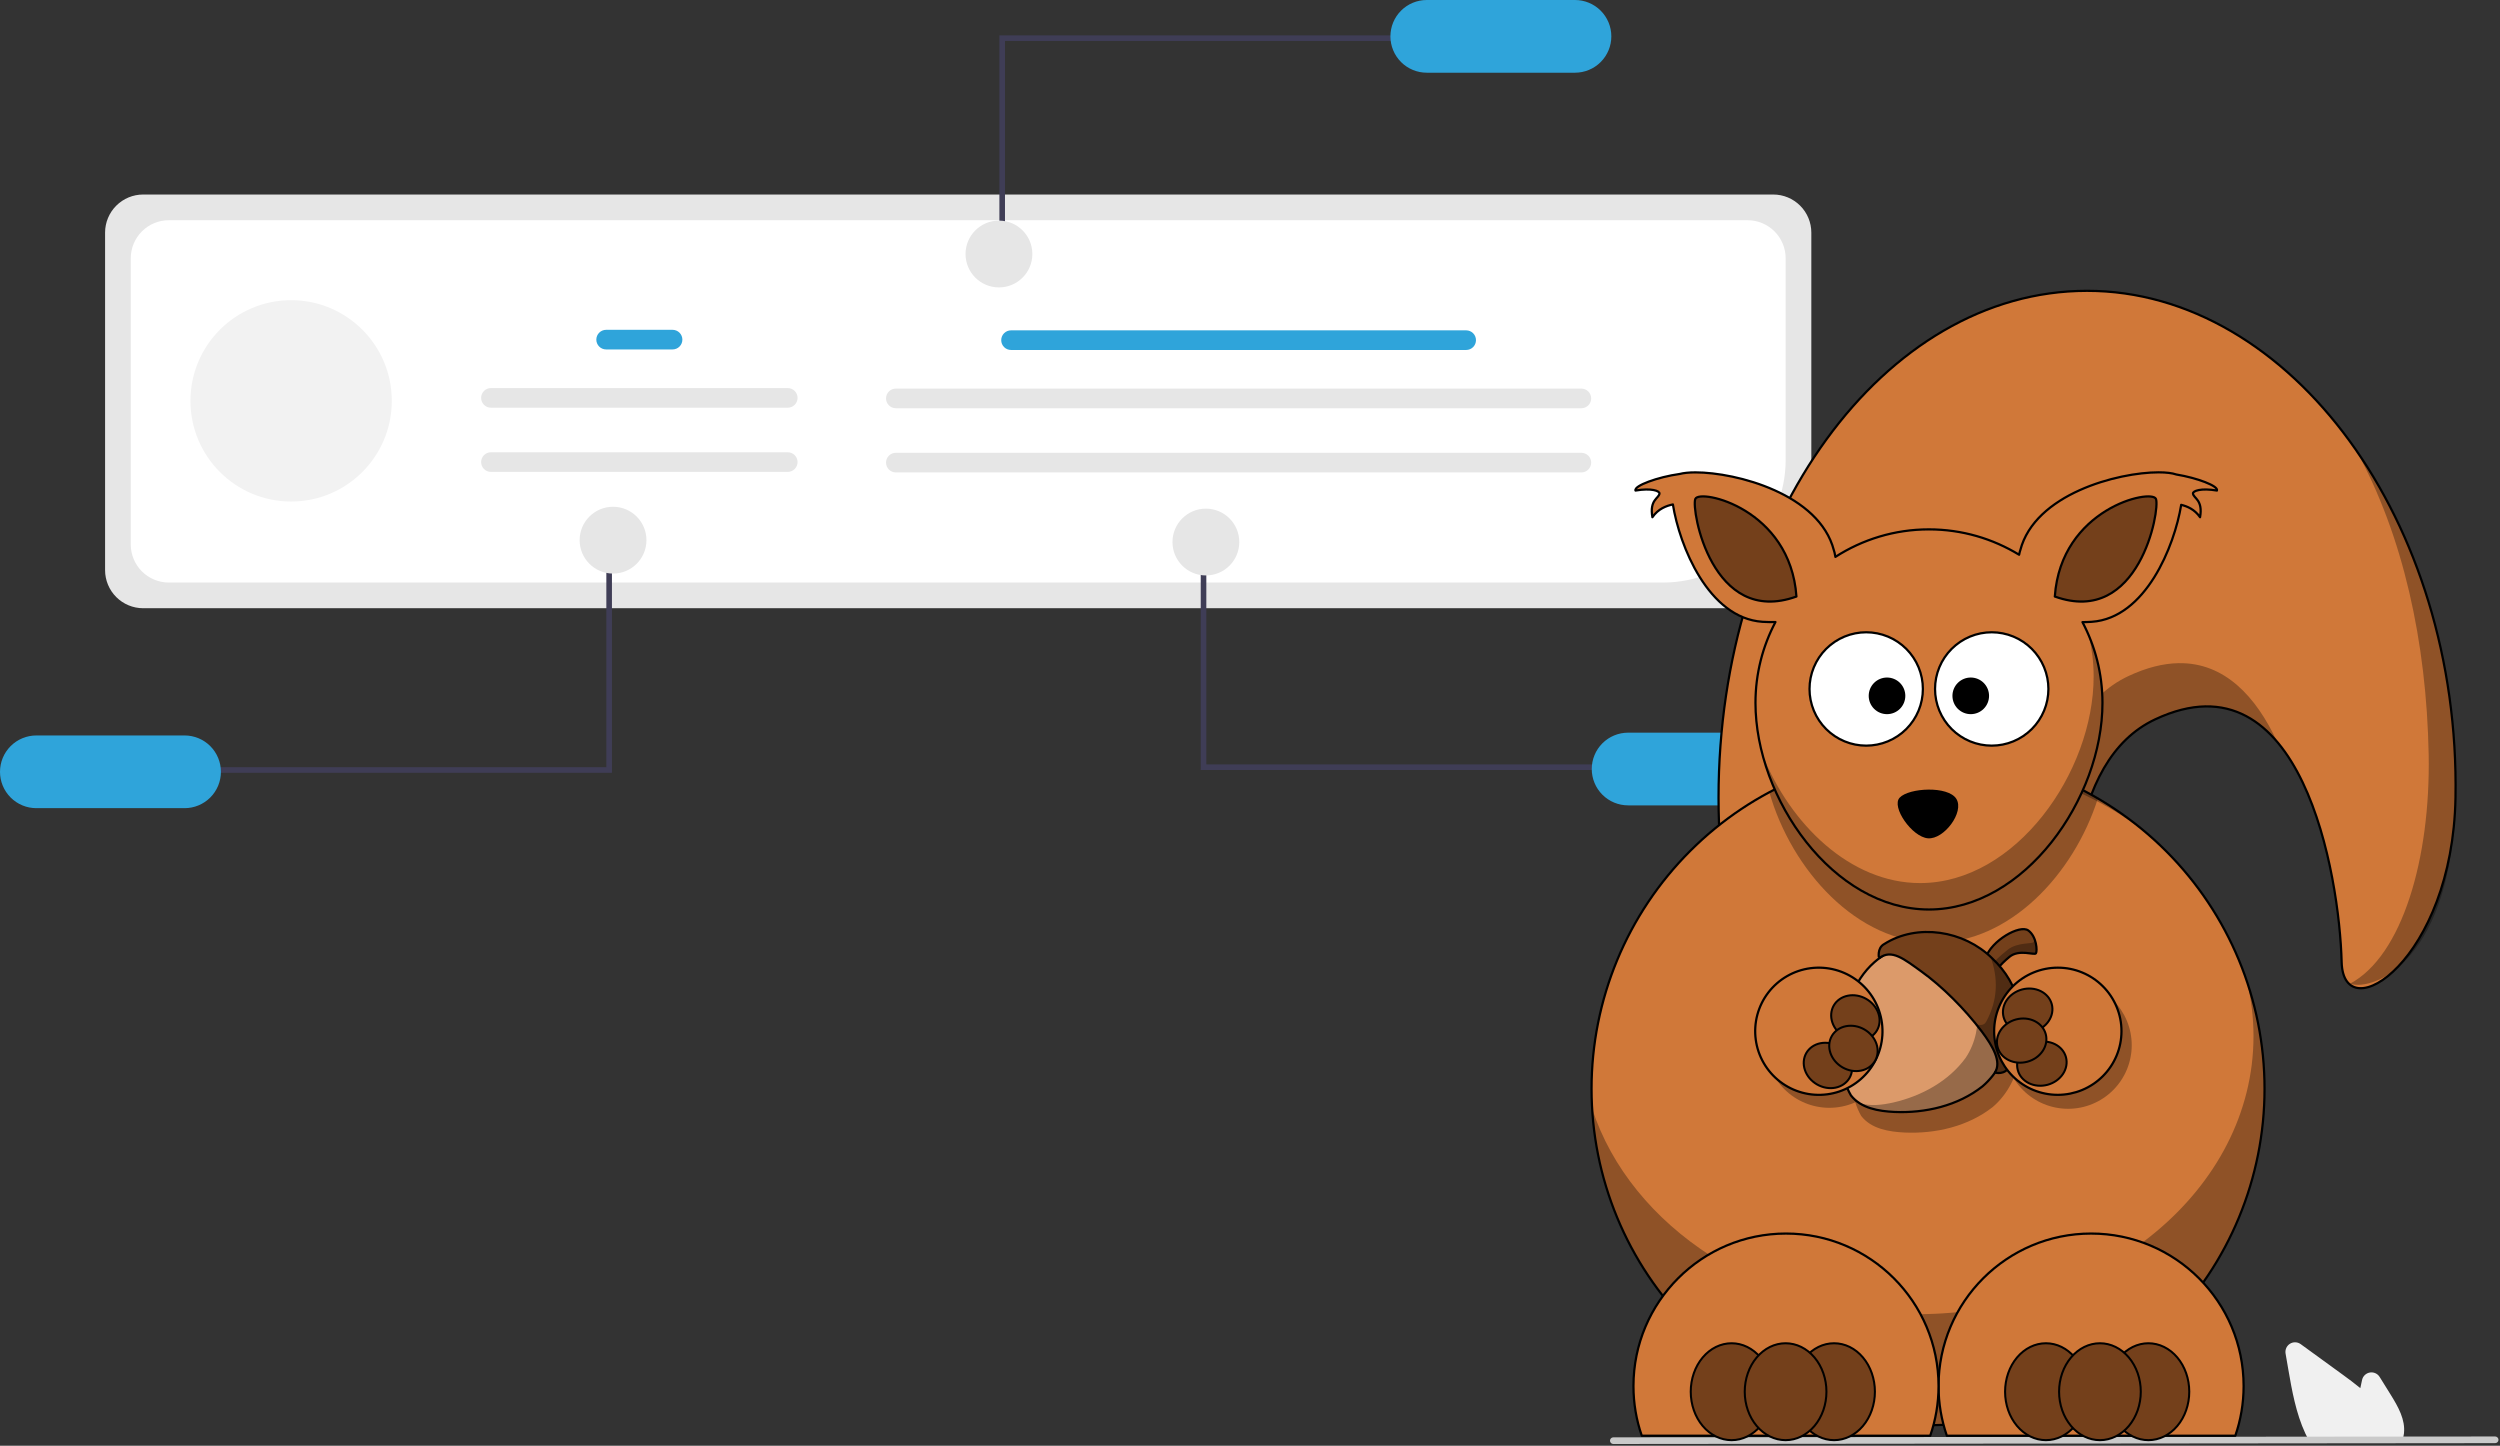 <svg width="894" height="517" viewBox="0 0 894 517" fill="none" xmlns="http://www.w3.org/2000/svg">
<rect x="0" y="0" width="894" height="517" fill="#333333" stroke="none"/>
<g clip-path="url(#clip0_310_150)">
<path d="M634.122 217.502H51.187C47.578 217.498 44.119 216.063 41.568 213.511C39.017 210.96 37.582 207.501 37.578 203.893V83.17C37.582 79.562 39.017 76.103 41.568 73.552C44.119 71 47.578 69.565 51.187 69.561H634.122C637.73 69.565 641.189 71 643.74 73.552C646.292 76.103 647.727 79.562 647.731 83.17V203.893C647.727 207.501 646.292 210.96 643.74 213.511C641.189 216.063 637.73 217.498 634.122 217.502Z" fill="#E6E6E6"/>
<path d="M594.778 208.322H60.368C56.76 208.318 53.301 206.883 50.75 204.332C48.199 201.781 46.763 198.321 46.759 194.713V92.357C46.763 88.749 48.199 85.29 50.75 82.738C53.301 80.187 56.76 78.752 60.368 78.748H624.943C628.551 78.752 632.01 80.187 634.561 82.738C637.112 85.29 638.547 88.749 638.552 92.357V164.548C638.539 176.154 633.922 187.28 625.716 195.487C617.51 203.693 606.383 208.309 594.778 208.322Z" fill="white"/>
<path d="M524.3 125.151H361.547C360.616 125.151 359.723 124.781 359.065 124.123C358.407 123.465 358.037 122.572 358.037 121.641C358.037 120.71 358.407 119.817 359.065 119.159C359.723 118.501 360.616 118.131 361.547 118.131H524.3C525.231 118.131 526.123 118.501 526.782 119.159C527.44 119.817 527.81 120.71 527.81 121.641C527.81 122.572 527.44 123.465 526.782 124.123C526.123 124.781 525.231 125.151 524.3 125.151Z" fill="#2FA4DA"/>
<path d="M565.494 145.984H320.352C319.421 145.984 318.529 145.614 317.871 144.956C317.212 144.297 316.843 143.405 316.843 142.474C316.843 141.543 317.212 140.65 317.871 139.992C318.529 139.334 319.421 138.964 320.352 138.964H565.494C566.425 138.964 567.318 139.334 567.976 139.992C568.634 140.65 569.004 141.543 569.004 142.474C569.004 143.405 568.634 144.297 567.976 144.956C567.318 145.614 566.425 145.984 565.494 145.984Z" fill="#E6E6E6"/>
<path d="M565.494 168.939H320.352C319.421 168.939 318.529 168.569 317.871 167.911C317.212 167.253 316.843 166.36 316.843 165.429C316.843 164.498 317.212 163.606 317.871 162.947C318.529 162.289 319.421 161.919 320.352 161.919H565.494C566.425 161.919 567.318 162.289 567.976 162.947C568.634 163.606 569.004 164.498 569.004 165.429C569.004 166.36 568.634 167.253 567.976 167.911C567.318 168.569 566.425 168.939 565.494 168.939Z" fill="#E6E6E6"/>
<path d="M359.383 89.694H357.383V12.651H502.04V14.651H359.383V89.694Z" fill="#3F3D56"/>
<path d="M563.213 0H510.213C506.765 0 503.458 1.37 501.02 3.808C498.582 6.246 497.213 9.552 497.213 13C497.213 16.448 498.582 19.754 501.02 22.192C503.458 24.63 506.765 26 510.213 26H563.213C566.66 26 569.967 24.63 572.405 22.192C574.843 19.754 576.213 16.448 576.213 13C576.213 9.552 574.843 6.246 572.405 3.808C569.967 1.37 566.66 0 563.213 0Z" fill="#2FA4DA"/>
<path d="M357.223 102.78C363.82 102.78 369.169 97.432 369.169 90.834C369.169 84.237 363.82 78.888 357.223 78.888C350.625 78.888 345.277 84.237 345.277 90.834C345.277 97.432 350.625 102.78 357.223 102.78Z" fill="#E6E6E6"/>
<path d="M431.383 198.306H429.383V275.349H574.04V273.349H431.383V198.306Z" fill="#3F3D56"/>
<path d="M648.213 275C648.209 271.553 646.839 268.249 644.401 265.811C641.964 263.374 638.659 262.003 635.213 262H582.213C578.765 262 575.458 263.37 573.02 265.808C570.582 268.246 569.213 271.552 569.213 275C569.213 278.448 570.582 281.754 573.02 284.192C575.458 286.63 578.765 288 582.213 288H635.213C638.659 287.997 641.964 286.626 644.401 284.189C646.839 281.751 648.209 278.447 648.213 275Z" fill="#2FA4DA"/>
<path d="M431.223 205.78C437.82 205.78 443.169 200.432 443.169 193.834C443.169 187.237 437.82 181.889 431.223 181.889C424.625 181.889 419.277 187.237 419.277 193.834C419.277 200.432 424.625 205.78 431.223 205.78Z" fill="#E6E6E6"/>
<path d="M216.83 199.306H218.83V276.349H74.173V274.349H216.83V199.306Z" fill="#3F3D56"/>
<path d="M13 289H66C69.448 289 72.754 287.63 75.192 285.192C77.63 282.754 79 279.448 79 276C79 272.552 77.63 269.246 75.192 266.808C72.754 264.37 69.448 263 66 263H13C9.552 263 6.246 264.37 3.808 266.808C1.37 269.246 0 272.552 0 276C0 279.448 1.37 282.754 3.808 285.192C6.246 287.63 9.552 289 13 289Z" fill="#2FA4DA"/>
<path d="M219.223 205.111C225.82 205.111 231.169 199.763 231.169 193.166C231.169 186.568 225.82 181.22 219.223 181.22C212.625 181.22 207.277 186.568 207.277 193.166C207.277 199.763 212.625 205.111 219.223 205.111Z" fill="#E6E6E6"/>
<path d="M858.964 515.347H825.777L825.635 515.089C825.21 514.319 824.801 513.504 824.418 512.666C821 505.347 819.555 496.977 818.28 489.593L817.32 484.026C817.204 483.352 817.291 482.658 817.571 482.034C817.851 481.41 818.312 480.884 818.893 480.523C819.474 480.162 820.149 479.982 820.833 480.007C821.516 480.033 822.177 480.261 822.73 480.664C827.773 484.334 832.819 488 837.866 491.663C839.777 493.053 841.96 494.663 844.05 496.402C844.252 495.423 844.463 494.44 844.674 493.471C844.819 492.802 845.161 492.192 845.655 491.719C846.15 491.245 846.774 490.93 847.448 490.813C848.123 490.697 848.817 490.784 849.442 491.064C850.066 491.344 850.593 491.804 850.955 492.385L854.837 498.624C857.669 503.179 860.169 507.669 859.66 512.51C859.662 512.569 859.658 512.628 859.646 512.686C859.545 513.482 859.356 514.263 859.083 515.017L858.964 515.347Z" fill="#F0F0F0"/>
<path d="M892.273 516.065L576.916 516.372C576.601 516.371 576.3 516.245 576.078 516.022C575.856 515.798 575.731 515.497 575.731 515.182C575.731 514.867 575.856 514.565 576.078 514.342C576.3 514.119 576.601 513.993 576.916 513.991L892.273 513.684C892.588 513.685 892.889 513.812 893.111 514.035C893.333 514.258 893.458 514.56 893.458 514.875C893.458 515.189 893.333 515.491 893.111 515.714C892.889 515.937 892.588 516.064 892.273 516.065Z" fill="#CACACA"/>
<path d="M104.106 179.346C123.989 179.346 140.106 163.229 140.106 143.346C140.106 123.464 123.989 107.346 104.106 107.346C84.224 107.346 68.106 123.464 68.106 143.346C68.106 163.229 84.224 179.346 104.106 179.346Z" fill="#F2F2F2"/>
<path d="M240.507 124.962H216.754C215.823 124.962 214.93 124.592 214.272 123.934C213.614 123.276 213.244 122.383 213.244 121.452C213.244 120.522 213.614 119.629 214.272 118.971C214.93 118.312 215.823 117.943 216.754 117.943H240.507C241.438 117.943 242.33 118.312 242.989 118.971C243.647 119.629 244.017 120.522 244.017 121.452C244.017 122.383 243.647 123.276 242.989 123.934C242.33 124.592 241.438 124.962 240.507 124.962Z" fill="#2FA4DA"/>
<path d="M281.701 145.795H175.559C174.629 145.795 173.736 145.425 173.078 144.767C172.419 144.109 172.05 143.216 172.05 142.285C172.05 141.354 172.419 140.462 173.078 139.803C173.736 139.145 174.629 138.775 175.559 138.775H281.701C282.632 138.775 283.525 139.145 284.183 139.803C284.841 140.462 285.211 141.354 285.211 142.285C285.211 143.216 284.841 144.109 284.183 144.767C283.525 145.425 282.632 145.795 281.701 145.795Z" fill="#E6E6E6"/>
<path d="M281.701 168.75H175.559C174.629 168.75 173.736 168.381 173.078 167.722C172.419 167.064 172.05 166.171 172.05 165.241C172.05 164.31 172.419 163.417 173.078 162.759C173.736 162.101 174.629 161.731 175.559 161.731H281.701C282.632 161.731 283.525 162.101 284.183 162.759C284.841 163.417 285.211 164.31 285.211 165.241C285.211 166.171 284.841 167.064 284.183 167.722C283.525 168.381 282.632 168.75 281.701 168.75Z" fill="#E6E6E6"/>
<path d="M878.086 285.24C877.061 343.336 838.015 368.586 837.374 344.058C836.577 313.032 823.198 232.566 770.685 257.242C707.884 286.75 764.497 466.488 746.317 466.488C673.581 466.488 614.548 385.292 614.548 285.24C614.548 185.195 673.581 104 746.317 104C819.053 104 879.826 186.47 878.086 285.24V285.24Z" fill="url(#paint0_linear_310_150)" stroke="black" stroke-width="0.8" stroke-linecap="round" stroke-linejoin="round"/>
<path d="M842.499 160.91C859.367 191.398 867.738 229.627 868.49 269.764C869.191 306.845 859.079 341.863 840.331 351.785C849.086 354.584 877.061 343.328 878.078 285.233C878.927 237.494 865.157 193.563 842.499 160.91ZM778.997 237.148C773.606 237.251 767.654 238.695 761.09 241.774C698.288 271.282 754.909 451.019 736.729 451.019C699.269 451.019 665.446 429.481 641.446 394.92C665.527 438.394 703.547 466.488 746.317 466.488C764.497 466.488 707.876 286.75 770.678 257.242C790.149 248.101 804.243 253.404 814.311 265.278C806.803 249.103 795.518 236.838 778.997 237.148V237.148Z" fill="black" fill-opacity="0.314"/>
<path d="M809.799 389.369C809.799 421.27 797.122 451.865 774.555 474.422C751.989 496.98 721.383 509.653 689.469 509.653C657.556 509.653 626.95 496.98 604.383 474.422C581.817 451.865 569.14 421.27 569.14 389.369C569.14 357.468 581.817 326.873 604.383 304.316C626.95 281.758 657.556 269.085 689.469 269.085C721.383 269.085 751.989 281.758 774.555 304.316C797.122 326.873 809.799 357.468 809.799 389.369V389.369Z" fill="url(#paint1_linear_310_150)" stroke="black" stroke-width="0.8" stroke-linecap="round" stroke-linejoin="round"/>
<path d="M689.475 269.101C676.671 269.101 664.347 271.12 652.767 274.825C663.181 272.394 674.163 271.083 685.514 271.083C716.653 271.083 745.048 280.865 766.415 296.915C745.557 279.546 718.726 269.101 689.475 269.101ZM803.432 350.658C805.01 357.081 805.851 363.71 805.851 370.516C805.851 425.408 751.937 469.95 685.514 469.95C629.97 469.95 583.195 438.806 569.359 396.504C573.047 459.593 625.442 509.675 689.475 509.675C755.898 509.675 809.812 455.785 809.812 389.388C809.812 375.842 807.57 362.812 803.432 350.658Z" fill="black" fill-opacity="0.314"/>
<path d="M689.475 269.101C668.956 269.101 649.626 274.235 632.714 283.303C640.723 311.272 664.126 337.134 691.769 337.134C718.674 337.134 741.604 312.634 750.196 285.528C732.37 275.09 711.616 269.101 689.475 269.101V269.101Z" fill="black" fill-opacity="0.314"/>
<path fill-rule="evenodd" clip-rule="evenodd" d="M771.924 168.909C757.314 168.909 727.635 176.673 722.443 196.804C722.362 196.959 722.207 197.519 722.037 198.38C712.641 192.642 701.592 189.306 689.784 189.306C677.453 189.306 665.991 192.944 656.337 199.147C656.138 197.887 655.895 197.003 655.799 196.804C650.606 176.673 620.928 168.931 606.31 168.924C603.987 168.924 602.062 169.123 600.653 169.491C592.813 170.581 584.228 173.712 584.855 175.421C590.608 174.441 593.513 175.561 593.425 176.489C593.248 178.227 589.782 178.691 590.895 184.96C592.997 181.917 595.925 180.871 598.226 180.385C600.586 195.184 610.912 221.016 630.236 222.357C631.895 222.475 633.444 222.467 634.904 222.438C630.346 231.071 627.757 240.904 627.757 251.342C627.757 285.572 655.541 325.238 689.784 325.238C724.021 325.238 751.841 285.572 751.841 251.342C751.841 240.912 749.245 231.1 744.687 222.475C745.742 222.467 746.855 222.438 748.006 222.357C767.263 221.024 777.589 195.338 779.993 180.525C782.191 181.063 784.816 182.168 786.741 184.96C787.855 178.691 784.389 178.227 784.212 176.489C784.123 175.561 787.029 174.441 792.782 175.421C793.379 173.8 785.716 170.905 778.238 169.675C776.814 169.174 774.631 168.909 771.924 168.909V168.909Z" fill="url(#paint2_linear_310_150)" stroke="black" stroke-width="0.8" stroke-linejoin="round"/>
<path d="M713.437 352.595C703.156 342.319 684.858 341.796 673.972 351.453C666.309 358.163 663.255 368.468 662.252 378.228C661.544 385.263 661.964 392.813 665.578 399.082C669.207 403.737 675.528 404.717 681.074 404.996C692.13 405.49 703.812 402.823 712.648 395.833C723.298 386.707 725.784 369.713 717.966 358.068C716.69 356.079 715.148 354.245 713.437 352.595V352.595Z" fill="black" fill-opacity="0.314"/>
<path d="M676.932 373.404C676.932 379.438 674.535 385.224 670.267 389.491C665.999 393.757 660.21 396.154 654.174 396.154C648.139 396.154 642.35 393.757 638.082 389.491C633.814 385.224 631.416 379.438 631.416 373.404C631.416 367.371 633.814 361.585 638.082 357.318C642.35 353.052 648.139 350.655 654.174 350.655C660.21 350.655 665.999 353.052 670.267 357.318C674.535 361.585 676.932 367.371 676.932 373.404V373.404Z" fill="black" fill-opacity="0.314"/>
<path d="M709.75 345.229C699.468 334.953 681.17 334.43 670.284 344.087C662.621 350.798 659.567 361.103 658.564 370.862C657.856 377.897 658.277 385.447 661.891 391.716C665.519 396.371 671.84 397.351 677.386 397.63C688.442 398.124 700.125 395.458 708.96 388.467C719.611 379.341 722.096 362.347 714.278 350.702C713.002 348.713 711.461 346.879 709.75 345.229V345.229Z" fill="#DC9A6A" stroke="black" stroke-width="0.8" stroke-linecap="round" stroke-linejoin="round"/>
<path d="M686.562 337.296C688.752 337.819 690.876 338.622 692.86 339.741C694.785 340.78 696.607 342.025 698.237 343.476C708.068 351.873 710.096 367.563 702.92 378.287C696.806 386.677 687.093 391.929 677.158 394.227C673.131 395.133 668.543 395.76 664.62 394.272C668.248 396.761 673.05 397.417 677.379 397.631C688.435 398.124 700.118 395.458 708.961 388.467C719.611 379.341 722.096 362.347 714.278 350.702C713.002 348.706 711.461 346.879 709.75 345.222C703.739 339.211 694.977 336.544 686.562 337.296V337.296Z" fill="black" fill-opacity="0.314"/>
<path fill-rule="evenodd" clip-rule="evenodd" d="M710.022 342.643C712.051 336.353 722.28 330.541 725.312 332.729C728.343 334.924 728.579 340.139 728.041 340.912C727.51 341.678 722.037 339.314 718.585 342.165C715.141 345.008 713.408 347.439 713.408 347.439L710.022 342.643Z" fill="url(#paint3_linear_310_150)" stroke="black" stroke-width="0.8"/>
<path fill-rule="evenodd" clip-rule="evenodd" d="M727.399 335.462C727.465 336.147 727.369 336.714 727.185 336.935C726.661 337.561 721.417 336.949 718.054 339.55C714.698 342.15 713.002 344.139 713.002 344.139L710.317 341.885C710.214 342.142 710.104 342.393 710.022 342.643L713.408 347.446C713.408 347.446 715.141 345.008 718.585 342.157C722.037 339.314 727.51 341.678 728.041 340.905C728.409 340.382 728.409 337.76 727.399 335.462V335.462Z" fill="black" fill-opacity="0.314"/>
<path d="M712.383 342.68C702.286 332.692 685.551 330.114 673.78 337.605C671.117 339.071 671.921 342.747 671.951 342.688C676.398 339.174 681.008 343.041 687.063 347.38C694.475 352.691 702.625 360.837 708.606 368.756C712.796 374.295 715.79 379.739 713.393 383.547C713.518 383.584 717 384.563 718.593 381.322C726.617 366.215 722.081 351.704 712.383 342.68V342.68Z" fill="url(#paint4_linear_310_150)" stroke="black" stroke-width="0.8" stroke-linecap="round" stroke-linejoin="round"/>
<path d="M711.586 341.568C714.787 349.862 714.367 357.707 710.303 365.279C709.381 367.003 707.965 366.443 706.777 366.421C707.404 367.194 708.017 367.982 708.607 368.756C712.788 374.302 715.79 379.746 713.393 383.547C713.519 383.584 717 384.571 718.593 381.33C725.939 367.482 722.716 352.418 711.586 341.568V341.568Z" fill="black" fill-opacity="0.314"/>
<path d="M670.126 357.414C671.622 360.001 672.593 362.857 672.984 365.818C673.376 368.779 673.179 371.788 672.407 374.673C671.634 377.558 670.301 380.262 668.482 382.631C666.663 385 664.395 386.987 661.806 388.479C659.218 389.972 656.361 390.94 653.397 391.329C650.434 391.717 647.422 391.519 644.534 390.745C641.647 389.971 638.939 388.636 636.567 386.817C634.195 384.998 632.204 382.73 630.708 380.143C629.213 377.556 628.242 374.7 627.85 371.738C627.459 368.777 627.655 365.768 628.428 362.883C629.2 359.999 630.534 357.295 632.353 354.926C634.172 352.557 636.44 350.57 639.028 349.077C641.616 347.585 644.474 346.616 647.437 346.228C650.401 345.839 653.412 346.037 656.3 346.812C659.188 347.586 661.895 348.92 664.267 350.74C666.64 352.559 668.631 354.827 670.126 357.414V357.414Z" fill="url(#paint5_linear_310_150)" stroke="black" stroke-width="0.8" stroke-linecap="round" stroke-linejoin="round"/>
<path d="M762.308 373.758C762.308 379.791 759.911 385.578 755.643 389.844C751.375 394.11 745.586 396.507 739.55 396.507C733.515 396.507 727.726 394.11 723.458 389.844C719.19 385.578 716.792 379.791 716.792 373.758C716.792 367.725 719.19 361.938 723.458 357.672C727.726 353.406 733.515 351.009 739.55 351.009C745.586 351.009 751.375 353.406 755.643 357.672C759.911 361.938 762.308 367.725 762.308 373.758V373.758Z" fill="black" fill-opacity="0.314"/>
<path d="M751.965 384.849C747.693 389.116 741.901 391.514 735.862 391.516C729.824 391.519 724.034 389.126 719.766 384.863C715.498 380.601 713.102 374.818 713.105 368.788C713.107 362.757 715.509 356.972 719.78 352.706C724.052 348.44 729.844 346.041 735.882 346.039C741.921 346.036 747.711 348.429 751.979 352.692C756.247 356.954 758.643 362.737 758.64 368.768C758.638 374.798 756.236 380.583 751.965 384.849Z" fill="url(#paint6_linear_310_150)" stroke="black" stroke-width="0.8" stroke-linecap="round" stroke-linejoin="round"/>
<path d="M747.785 441.119C717.671 441.119 693.221 465.56 693.221 495.657C693.221 501.881 694.269 507.848 696.194 513.417H799.346C801.271 507.848 802.318 501.881 802.318 495.657C802.318 465.56 777.898 441.119 747.785 441.119V441.119Z" fill="url(#paint7_linear_310_150)" stroke="black" stroke-width="0.8" stroke-linecap="round" stroke-linejoin="round"/>
<path d="M638.658 441.119C608.545 441.119 584.125 465.56 584.125 495.657C584.125 501.881 585.172 507.848 587.097 513.417H690.249C692.174 507.848 693.221 501.881 693.221 495.657C693.221 465.56 668.772 441.119 638.658 441.119Z" fill="url(#paint8_linear_310_150)" stroke="black" stroke-width="0.8" stroke-linecap="round" stroke-linejoin="round"/>
<path d="M687.621 246.371C687.622 249.033 687.099 251.668 686.081 254.128C685.063 256.587 683.57 258.821 681.688 260.704C679.806 262.586 677.571 264.079 675.112 265.098C672.652 266.117 670.016 266.641 667.353 266.641C664.691 266.641 662.054 266.117 659.595 265.098C657.135 264.079 654.901 262.586 653.018 260.704C651.136 258.821 649.644 256.587 648.626 254.128C647.608 251.668 647.084 249.033 647.085 246.371C647.084 243.71 647.608 241.075 648.626 238.615C649.644 236.156 651.136 233.922 653.018 232.039C654.901 230.157 657.135 228.664 659.595 227.645C662.054 226.626 664.691 226.102 667.353 226.102C670.016 226.102 672.652 226.626 675.112 227.645C677.571 228.664 679.806 230.157 681.688 232.039C683.57 233.922 685.063 236.156 686.081 238.615C687.099 241.075 687.622 243.71 687.621 246.371V246.371Z" fill="white" stroke="black" stroke-width="0.8" stroke-linecap="round" stroke-linejoin="round"/>
<path d="M732.508 246.371C732.509 249.033 731.986 251.668 730.968 254.128C729.95 256.587 728.457 258.821 726.575 260.704C724.693 262.586 722.458 264.079 719.998 265.098C717.539 266.117 714.902 266.641 712.24 266.641C709.577 266.641 706.941 266.117 704.482 265.098C702.022 264.079 699.787 262.586 697.905 260.704C696.023 258.821 694.53 256.587 693.512 254.128C692.494 251.668 691.971 249.033 691.972 246.371C691.971 243.71 692.494 241.075 693.512 238.615C694.53 236.156 696.023 233.922 697.905 232.039C699.787 230.157 702.022 228.664 704.482 227.645C706.941 226.626 709.577 226.102 712.24 226.102C714.902 226.102 717.539 226.626 719.998 227.645C722.458 228.664 724.693 230.157 726.575 232.039C728.457 233.922 729.95 236.156 730.968 238.615C731.986 241.075 732.509 243.71 732.508 246.371Z" fill="white" stroke="black" stroke-width="0.8" stroke-linecap="round" stroke-linejoin="round"/>
<path d="M681.342 248.833C681.343 249.693 681.174 250.544 680.845 251.339C680.517 252.133 680.034 252.855 679.426 253.464C678.819 254.072 678.097 254.554 677.302 254.884C676.507 255.213 675.656 255.382 674.796 255.382C673.935 255.382 673.084 255.213 672.289 254.884C671.495 254.554 670.773 254.072 670.165 253.464C669.557 252.855 669.075 252.133 668.746 251.339C668.417 250.544 668.249 249.693 668.249 248.833C668.249 247.973 668.417 247.122 668.746 246.327C669.075 245.533 669.557 244.811 670.165 244.202C670.773 243.594 671.495 243.112 672.289 242.782C673.084 242.453 673.935 242.284 674.796 242.284C675.656 242.284 676.507 242.453 677.302 242.782C678.097 243.112 678.819 243.594 679.426 244.202C680.034 244.811 680.517 245.533 680.845 246.327C681.174 247.122 681.343 247.973 681.342 248.833V248.833Z" fill="black"/>
<path d="M711.286 248.833C711.287 249.693 711.118 250.544 710.789 251.339C710.461 252.133 709.978 252.855 709.37 253.464C708.763 254.072 708.041 254.554 707.246 254.884C706.451 255.213 705.6 255.382 704.74 255.382C703.879 255.382 703.028 255.213 702.233 254.884C701.439 254.554 700.717 254.072 700.109 253.464C699.501 252.855 699.019 252.133 698.69 251.339C698.361 250.544 698.193 249.693 698.193 248.833C698.193 247.973 698.361 247.122 698.69 246.327C699.019 245.533 699.501 244.811 700.109 244.202C700.717 243.594 701.439 243.112 702.233 242.782C703.028 242.453 703.879 242.284 704.74 242.284C705.6 242.284 706.451 242.453 707.246 242.782C708.041 243.112 708.763 243.594 709.37 244.202C709.978 244.811 710.461 245.533 710.789 246.327C711.118 247.122 711.287 247.973 711.286 248.833Z" fill="black"/>
<path fill-rule="evenodd" clip-rule="evenodd" d="M679.319 285.24C682.623 281.712 696.659 280.946 699.594 285.675C702.529 290.411 695.191 300.223 689.453 299.781C683.744 299.339 676.221 288.533 679.319 285.24Z" fill="black"/>
<path fill-rule="evenodd" clip-rule="evenodd" d="M642.405 213.319C640.229 181.851 607.807 174.684 606.244 178.419C604.687 182.161 612.166 224.228 642.405 213.319Z" fill="#74401B" stroke="black" stroke-width="0.8" stroke-linejoin="round"/>
<path fill-rule="evenodd" clip-rule="evenodd" d="M734.804 213.319C736.98 181.851 769.402 174.684 770.966 178.419C772.522 182.161 765.036 224.228 734.804 213.319Z" fill="url(#paint9_linear_310_150)" stroke="black" stroke-width="0.8" stroke-linejoin="round"/>
<path d="M633.825 497.675C633.825 502.27 632.286 506.677 629.547 509.926C626.807 513.175 623.092 515 619.217 515C615.343 515 611.627 513.175 608.888 509.926C606.148 506.677 604.609 502.27 604.609 497.675C604.609 493.08 606.148 488.674 608.888 485.425C611.627 482.176 615.343 480.35 619.217 480.35C623.092 480.35 626.807 482.176 629.547 485.425C632.286 488.674 633.825 493.08 633.825 497.675V497.675Z" fill="url(#paint10_linear_310_150)" stroke="black" stroke-width="0.734" stroke-linecap="round" stroke-linejoin="round"/>
<path d="M670.466 497.675C670.466 502.27 668.927 506.677 666.188 509.926C663.448 513.175 659.732 515 655.858 515C651.984 515 648.268 513.175 645.529 509.926C642.789 506.677 641.25 502.27 641.25 497.675C641.25 493.08 642.789 488.674 645.529 485.425C648.268 482.176 651.984 480.35 655.858 480.35C659.732 480.35 663.448 482.176 666.188 485.425C668.927 488.674 670.466 493.08 670.466 497.675V497.675Z" fill="url(#paint11_linear_310_150)" stroke="black" stroke-width="0.734" stroke-linecap="round" stroke-linejoin="round"/>
<path d="M653.134 497.675C653.134 502.27 651.595 506.677 648.856 509.926C646.116 513.175 642.4 515 638.526 515C634.652 515 630.936 513.175 628.197 509.926C625.457 506.677 623.918 502.27 623.918 497.675C623.918 493.08 625.457 488.674 628.197 485.425C630.936 482.176 634.652 480.35 638.526 480.35C642.4 480.35 646.116 482.176 648.856 485.425C651.595 488.674 653.134 493.08 653.134 497.675V497.675Z" fill="url(#paint12_linear_310_150)" stroke="black" stroke-width="0.734" stroke-linecap="round" stroke-linejoin="round"/>
<path d="M746.233 497.675C746.233 502.27 744.694 506.677 741.954 509.926C739.215 513.175 735.499 515 731.625 515C727.751 515 724.035 513.175 721.295 509.926C718.556 506.677 717.017 502.27 717.017 497.675C717.017 493.08 718.556 488.674 721.295 485.425C724.035 482.176 727.751 480.35 731.625 480.35C735.499 480.35 739.215 482.176 741.954 485.425C744.694 488.674 746.233 493.08 746.233 497.675V497.675Z" fill="url(#paint13_linear_310_150)" stroke="black" stroke-width="0.734" stroke-linecap="round" stroke-linejoin="round"/>
<path d="M782.878 497.675C782.878 502.27 781.339 506.677 778.599 509.926C775.86 513.175 772.144 515 768.27 515C764.395 515 760.68 513.175 757.94 509.926C755.201 506.677 753.661 502.27 753.661 497.675C753.661 493.08 755.201 488.674 757.94 485.425C760.68 482.176 764.395 480.35 768.27 480.35C772.144 480.35 775.86 482.176 778.599 485.425C781.339 488.674 782.878 493.08 782.878 497.675V497.675Z" fill="url(#paint14_linear_310_150)" stroke="black" stroke-width="0.734" stroke-linecap="round" stroke-linejoin="round"/>
<path d="M765.546 497.675C765.546 502.27 764.006 506.677 761.267 509.926C758.527 513.175 754.812 515 750.937 515C747.063 515 743.347 513.175 740.608 509.926C737.868 506.677 736.329 502.27 736.329 497.675C736.329 493.08 737.868 488.674 740.608 485.425C743.347 482.176 747.063 480.35 750.937 480.35C754.812 480.35 758.527 482.176 761.267 485.425C764.006 488.674 765.546 493.08 765.546 497.675V497.675Z" fill="url(#paint15_linear_310_150)" stroke="black" stroke-width="0.734" stroke-linecap="round" stroke-linejoin="round"/>
<path d="M746.951 227.336C748.08 232.006 748.685 236.897 748.685 241.906C748.685 276.136 720.872 315.787 686.628 315.787C661.67 315.787 640.17 294.713 630.332 270.029C637.95 298.528 661.684 325.252 689.785 325.252C724.029 325.252 751.841 285.572 751.841 251.342C751.841 242.827 750.101 234.724 746.981 227.336H746.951Z" fill="black" fill-opacity="0.314"/>
<path d="M657.582 374.229C658.596 374.814 659.499 375.569 660.24 376.451C660.98 377.332 661.543 378.322 661.897 379.366C662.25 380.409 662.388 381.484 662.301 382.53C662.214 383.577 661.905 384.573 661.391 385.463C660.877 386.353 660.168 387.119 659.305 387.717C658.442 388.316 657.442 388.734 656.361 388.95C655.28 389.165 654.141 389.173 653.007 388.973C651.873 388.773 650.768 388.368 649.754 387.783C648.74 387.198 647.837 386.443 647.096 385.562C646.356 384.68 645.793 383.69 645.439 382.647C645.086 381.603 644.948 380.528 645.035 379.482C645.122 378.436 645.431 377.439 645.945 376.549C646.459 375.659 647.168 374.893 648.031 374.295C648.894 373.697 649.894 373.278 650.975 373.062C652.056 372.847 653.195 372.839 654.329 373.039C655.463 373.239 656.568 373.644 657.582 374.229V374.229Z" fill="url(#paint16_linear_310_150)" stroke="black" stroke-width="0.734" stroke-linecap="round" stroke-linejoin="round"/>
<path d="M667.399 357.228C669.447 358.41 670.999 360.258 671.713 362.365C672.427 364.472 672.246 366.665 671.207 368.462C670.169 370.26 668.36 371.514 666.178 371.949C663.995 372.384 661.619 371.965 659.57 370.782C657.522 369.6 655.97 367.753 655.256 365.646C654.542 363.539 654.724 361.346 655.762 359.548C656.8 357.751 658.609 356.497 660.792 356.062C662.974 355.627 665.351 356.046 667.399 357.228V357.228Z" fill="url(#paint17_linear_310_150)" stroke="black" stroke-width="0.734" stroke-linecap="round" stroke-linejoin="round"/>
<path d="M666.706 368.137C668.754 369.319 670.306 371.167 671.02 373.274C671.734 375.381 671.552 377.574 670.514 379.371C669.476 381.169 667.667 382.423 665.484 382.858C663.302 383.293 660.925 382.873 658.877 381.691C656.829 380.509 655.277 378.662 654.563 376.555C653.849 374.448 654.031 372.255 655.069 370.457C656.107 368.66 657.916 367.406 660.098 366.971C662.281 366.536 664.657 366.955 666.706 368.137V368.137Z" fill="url(#paint18_linear_310_150)" stroke="black" stroke-width="0.734" stroke-linecap="round" stroke-linejoin="round"/>
<path d="M728.148 372.804C727.017 373.108 725.949 373.603 725.005 374.263C724.062 374.923 723.261 375.734 722.649 376.651C722.037 377.567 721.626 378.57 721.439 379.603C721.252 380.636 721.292 381.679 721.558 382.671C721.824 383.664 722.31 384.587 722.988 385.388C723.667 386.189 724.525 386.852 725.513 387.339C726.501 387.827 727.599 388.129 728.746 388.228C729.893 388.328 731.066 388.223 732.197 387.92C733.328 387.617 734.396 387.121 735.34 386.461C736.283 385.801 737.084 384.99 737.696 384.074C738.307 383.158 738.719 382.154 738.906 381.121C739.093 380.088 739.053 379.046 738.787 378.053C738.521 377.061 738.035 376.138 737.357 375.337C736.678 374.536 735.82 373.873 734.832 373.385C733.844 372.898 732.746 372.596 731.599 372.496C730.452 372.396 729.279 372.501 728.148 372.804V372.804Z" fill="url(#paint19_linear_310_150)" stroke="black" stroke-width="0.734" stroke-linecap="round" stroke-linejoin="round"/>
<path d="M723.074 353.844C721.942 354.148 720.875 354.643 719.931 355.303C718.988 355.963 718.187 356.774 717.575 357.691C716.963 358.607 716.552 359.61 716.365 360.643C716.177 361.676 716.218 362.719 716.484 363.711C716.749 364.704 717.236 365.627 717.914 366.428C718.593 367.229 719.45 367.892 720.438 368.379C721.426 368.867 722.525 369.169 723.672 369.269C724.819 369.368 725.992 369.263 727.123 368.96C729.408 368.348 731.385 366.964 732.621 365.114C733.857 363.264 734.25 361.098 733.713 359.093C733.176 357.089 731.753 355.41 729.758 354.425C727.763 353.441 725.358 353.232 723.074 353.844V353.844Z" fill="url(#paint20_linear_310_150)" stroke="black" stroke-width="0.734" stroke-linecap="round" stroke-linejoin="round"/>
<path d="M720.92 364.562C718.635 365.174 716.657 366.558 715.422 368.408C714.186 370.259 713.793 372.424 714.33 374.429C714.867 376.433 716.289 378.112 718.285 379.097C720.28 380.081 722.684 380.29 724.969 379.678C727.254 379.065 729.232 377.682 730.468 375.831C731.704 373.981 732.096 371.815 731.559 369.811C731.293 368.818 730.807 367.895 730.129 367.094C729.45 366.293 728.592 365.63 727.604 365.143C725.609 364.159 723.205 363.95 720.92 364.562V364.562Z" fill="url(#paint21_linear_310_150)" stroke="black" stroke-width="0.734" stroke-linecap="round" stroke-linejoin="round"/>
</g>
<defs>
<linearGradient id="paint0_linear_310_150" x1="613.073" y1="285.244" x2="879.597" y2="285.244" gradientUnits="userSpaceOnUse">
<stop stop-color="#D07839"/>
</linearGradient>
<linearGradient id="paint1_linear_310_150" x1="567.665" y1="389.369" x2="811.274" y2="389.369" gradientUnits="userSpaceOnUse">
<stop stop-color="#D07839"/>
</linearGradient>
<linearGradient id="paint2_linear_310_150" x1="583.356" y1="247.073" x2="794.28" y2="247.073" gradientUnits="userSpaceOnUse">
<stop stop-color="#D07839"/>
</linearGradient>
<linearGradient id="paint3_linear_310_150" x1="333.396" y1="430.985" x2="334.161" y2="433.493" gradientUnits="userSpaceOnUse">
<stop stop-color="#74401B"/>
</linearGradient>
<linearGradient id="paint4_linear_310_150" x1="332.599" y1="425.487" x2="334.734" y2="432.485" gradientUnits="userSpaceOnUse">
<stop stop-color="#74401B"/>
</linearGradient>
<linearGradient id="paint5_linear_310_150" x1="636.636" y1="-327.836" x2="653.999" y2="-323.171" gradientUnits="userSpaceOnUse">
<stop stop-color="#D07839"/>
</linearGradient>
<linearGradient id="paint6_linear_310_150" x1="669.237" y1="-319.123" x2="686.604" y2="-314.457" gradientUnits="userSpaceOnUse">
<stop stop-color="#D07839"/>
</linearGradient>
<linearGradient id="paint7_linear_310_150" x1="651.893" y1="-284.833" x2="693.501" y2="-273.653" gradientUnits="userSpaceOnUse">
<stop stop-color="#D07839"/>
</linearGradient>
<linearGradient id="paint8_linear_310_150" x1="610.27" y1="-295.955" x2="651.878" y2="-284.775" gradientUnits="userSpaceOnUse">
<stop stop-color="#D07839"/>
</linearGradient>
<linearGradient id="paint9_linear_310_150" x1="264.754" y1="455.647" x2="266.279" y2="460.645" gradientUnits="userSpaceOnUse">
<stop stop-color="#74401B"/>
</linearGradient>
<linearGradient id="paint10_linear_310_150" x1="396.407" y1="395.924" x2="397.632" y2="399.941" gradientUnits="userSpaceOnUse">
<stop stop-color="#74401B"/>
</linearGradient>
<linearGradient id="paint11_linear_310_150" x1="397.611" y1="401.063" x2="398.837" y2="405.079" gradientUnits="userSpaceOnUse">
<stop stop-color="#74401B"/>
</linearGradient>
<linearGradient id="paint12_linear_310_150" x1="397.042" y1="398.632" x2="398.267" y2="402.648" gradientUnits="userSpaceOnUse">
<stop stop-color="#74401B"/>
</linearGradient>
<linearGradient id="paint13_linear_310_150" x1="400.1" y1="411.689" x2="401.325" y2="415.705" gradientUnits="userSpaceOnUse">
<stop stop-color="#74401B"/>
</linearGradient>
<linearGradient id="paint14_linear_310_150" x1="401.302" y1="416.828" x2="402.528" y2="420.845" gradientUnits="userSpaceOnUse">
<stop stop-color="#74401B"/>
</linearGradient>
<linearGradient id="paint15_linear_310_150" x1="400.733" y1="414.397" x2="401.958" y2="418.414" gradientUnits="userSpaceOnUse">
<stop stop-color="#74401B"/>
</linearGradient>
<linearGradient id="paint16_linear_310_150" x1="349.502" y1="416.303" x2="350.228" y2="418.684" gradientUnits="userSpaceOnUse">
<stop stop-color="#74401B"/>
</linearGradient>
<linearGradient id="paint17_linear_310_150" x1="342.193" y1="420.008" x2="342.919" y2="422.388" gradientUnits="userSpaceOnUse">
<stop stop-color="#74401B"/>
</linearGradient>
<linearGradient id="paint18_linear_310_150" x1="347.067" y1="418.417" x2="347.793" y2="420.797" gradientUnits="userSpaceOnUse">
<stop stop-color="#74401B"/>
</linearGradient>
<linearGradient id="paint19_linear_310_150" x1="351.812" y1="427.065" x2="352.555" y2="429.498" gradientUnits="userSpaceOnUse">
<stop stop-color="#74401B"/>
</linearGradient>
<linearGradient id="paint20_linear_310_150" x1="343.136" y1="428.95" x2="343.878" y2="431.383" gradientUnits="userSpaceOnUse">
<stop stop-color="#74401B"/>
</linearGradient>
<linearGradient id="paint21_linear_310_150" x1="347.875" y1="427.18" x2="348.618" y2="429.613" gradientUnits="userSpaceOnUse">
<stop stop-color="#74401B"/>
</linearGradient>
<clipPath id="clip0_310_150">
<rect width="893.458" height="516.372" fill="white"/>
</clipPath>
</defs>
</svg>
